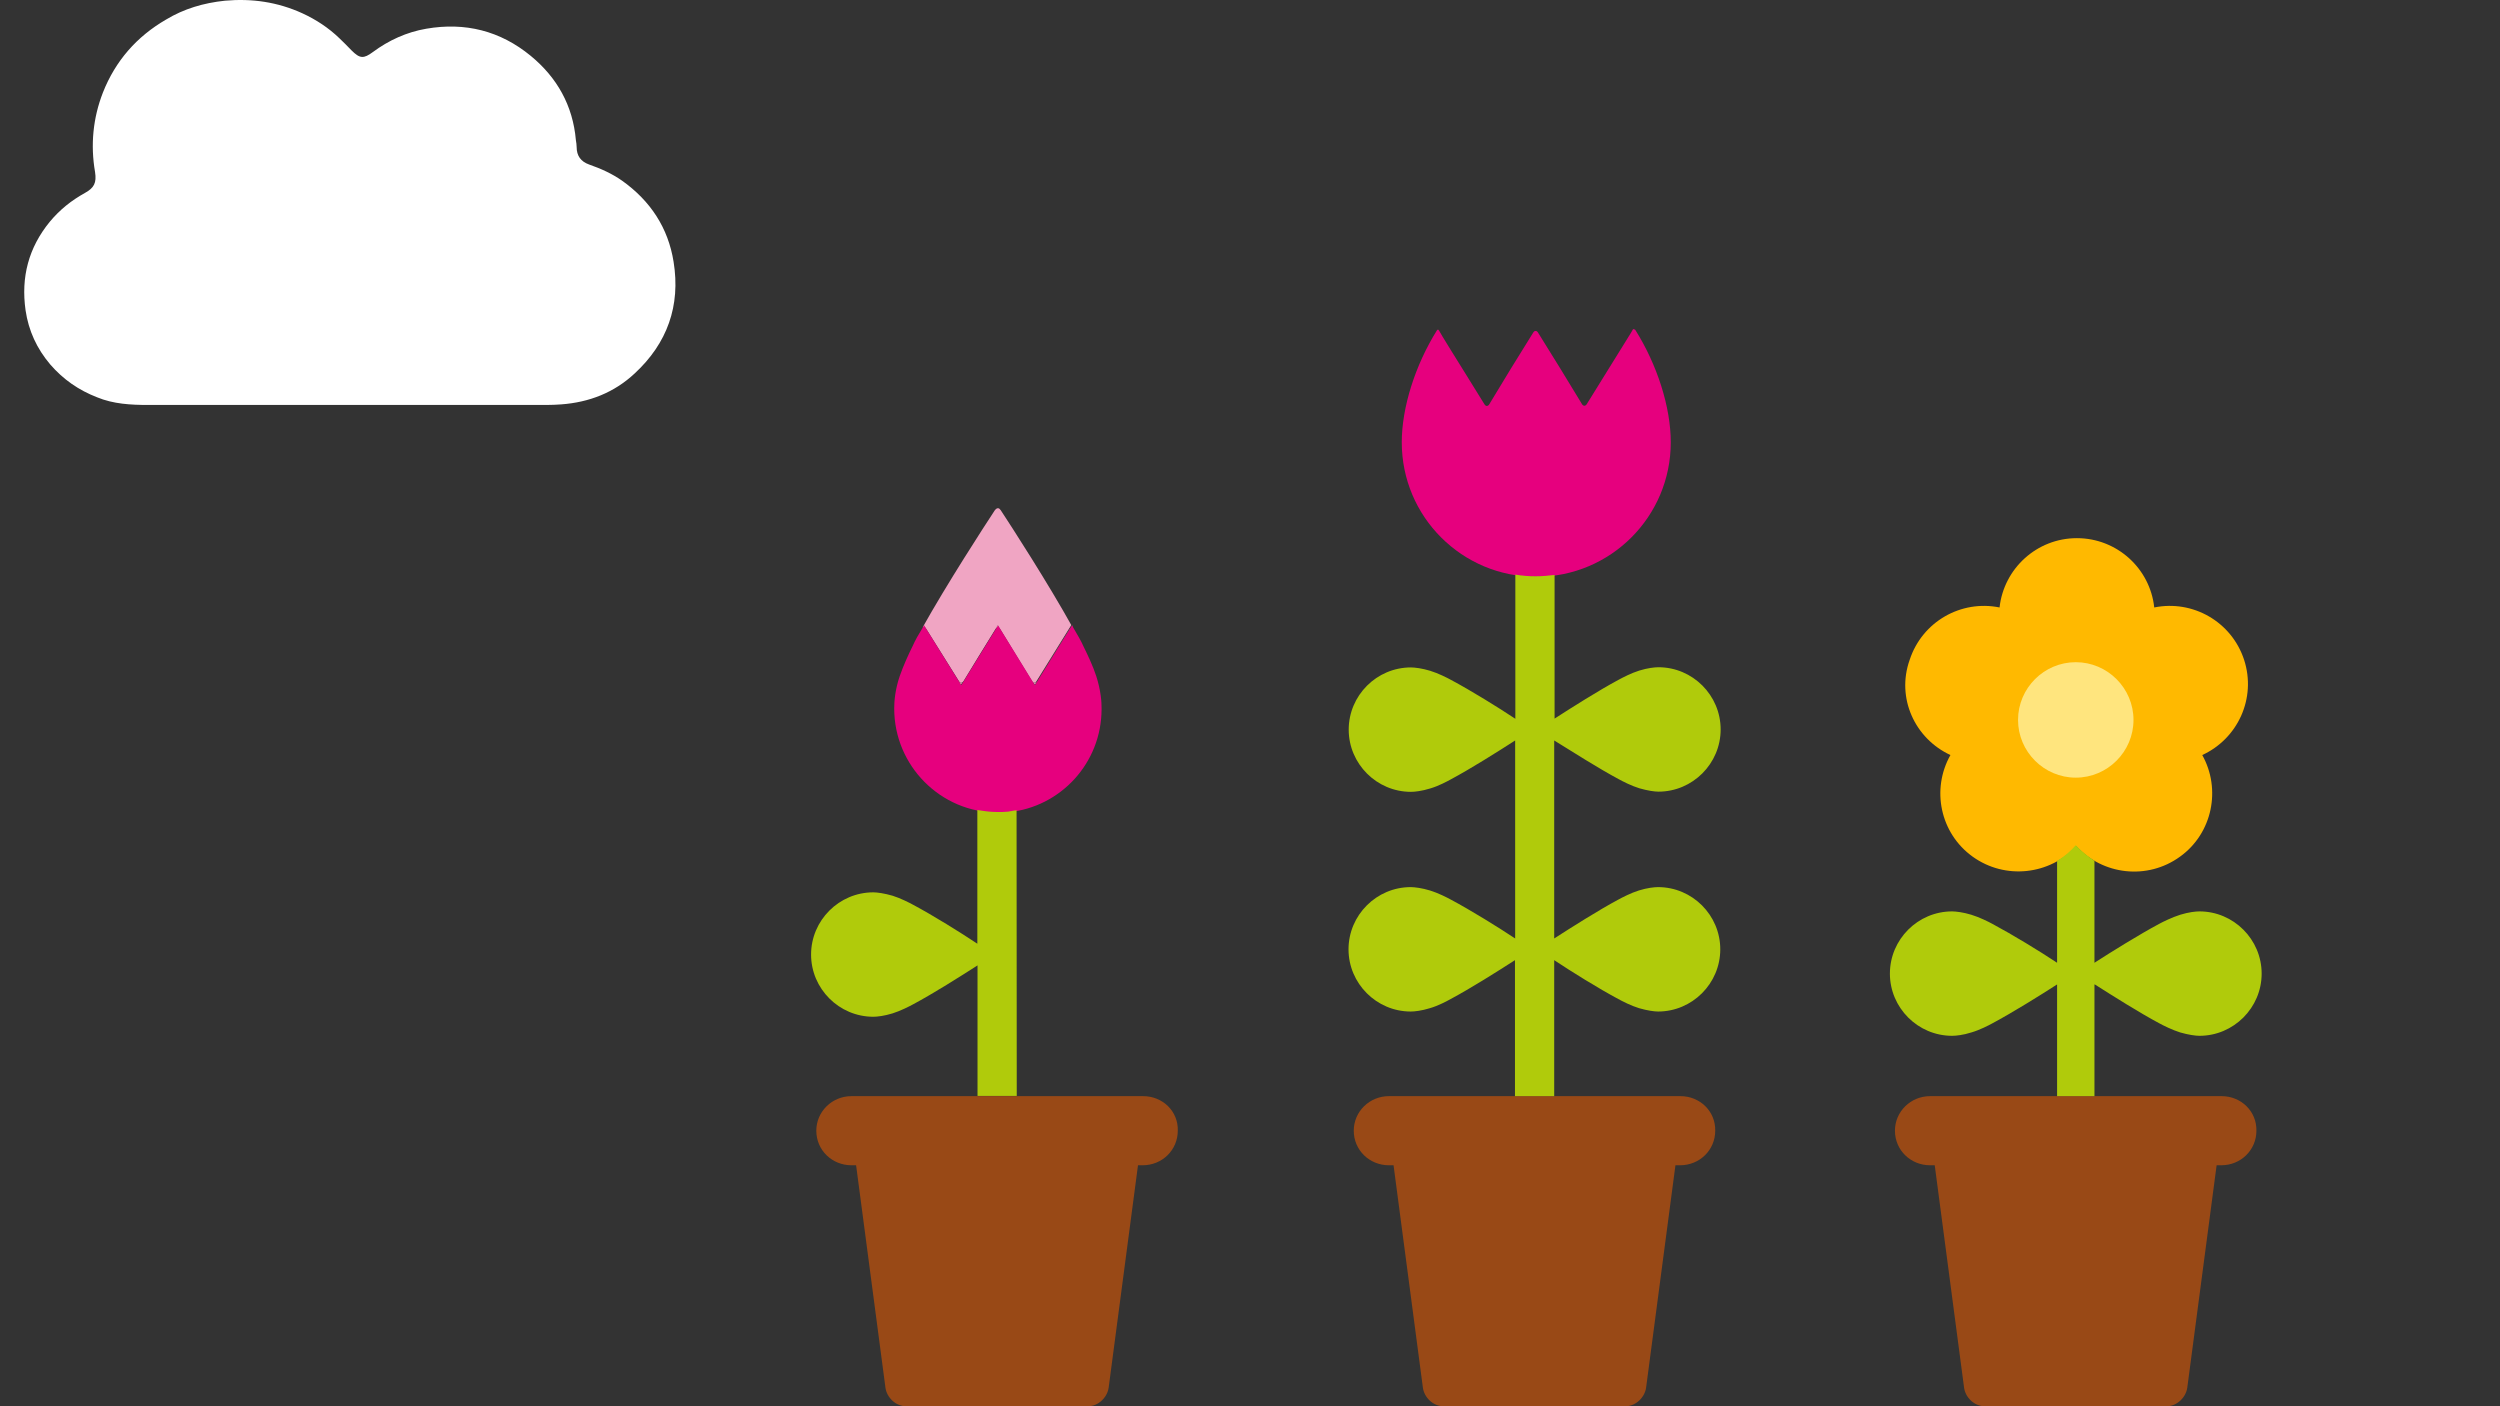 <?xml version="1.0" encoding="utf-8"?>
<!-- Generator: Adobe Illustrator 18.0.0, SVG Export Plug-In . SVG Version: 6.00 Build 0)  -->
<!DOCTYPE svg PUBLIC "-//W3C//DTD SVG 1.1//EN" "http://www.w3.org/Graphics/SVG/1.1/DTD/svg11.dtd">
<svg version="1.1" xmlns="http://www.w3.org/2000/svg" xmlns:xlink="http://www.w3.org/1999/xlink" x="0px" y="0px"
	 viewBox="0 0 912 513" enable-background="new 0 0 912 513" xml:space="preserve">
<rect x="0" y="0" width="912" height="513" fill="#333333" stroke="none"/>
<g id="Layer_1" display="none">
	<path display="inline" fill="#FFFFFF" d="M173.129,52.175c0.119-1.17,0.299-2.347,0.299-3.56c0-11.976-9.707-21.683-21.683-21.683
		c-4.002,0-7.669,1.23-10.968,2.973c-0.997,0.527-1.974,0.323-2.016-1.117c-0.006-0.262-0.148-1.735-0.213-2.209
		C136.627,12.443,124.51,1.551,109.85,1.551c-8.144,0-15.662,3.21-20.757,8.775c-1.078,1.177-2.408,1.793-3.826,0.51
		C77.983,4.247,68.47,0,57.871,0C35.733,0,17.788,17.944,17.788,40.082c0,4.193,0.648,8.23,1.845,12.028
		c0.071,0.223,0.145,0.444,0.22,0.668c0.213,0.638,0.363,1.487-1.011,1.828C8.059,57.273,0,66.886,0,78.478
		c0,13.558,10.989,24.545,24.545,24.545h145.816c13.558,0,24.547-10.988,24.547-24.545c0-12.226-8.974-22.167-20.638-24.234
		C173.037,54.026,172.987,53.565,173.129,52.175z"/>
	<g display="inline">
		<path id="XMLID_376_" fill="#F2A4C3" d="M824.471,513L664.852,172.674c-11.461-24.386-46.154-24.386-57.637,0l-69.286,147.759
			L628.261,513H824.471z"/>
		<path id="XMLID_132_" fill="#8C005A" d="M537.928,320.433l-29.014-61.847c-8.933-19.079-36.11-19.079-45.043,0L344.542,513
			h103.087h180.632L537.928,320.433z"/>
		<path id="XMLID_42_" fill="#FFFFFF" d="M416.881,225.343c0-1.455-0.432-2.415-0.895-3.044c-1.012-1.596-2.782-2.663-4.812-2.663
			h-4.045H395.11c-2.226,0-2.757-1.287-1.185-2.86l2.878-2.88l5.739-5.738c1.437-1.435,1.933-3.44,1.52-5.287
			c-0.117-0.77-0.49-1.754-1.518-2.784c-1.031-1.029-2.014-1.403-2.788-1.521c-1.844-0.411-3.848,0.087-5.283,1.521l-2.856,2.857
			c-0.001,0.001-0.003,0.001-0.004,0.004l-6.915,6.914l-6.918,6.915c-1.573,1.572-4.679,2.858-6.902,2.858h-15.158
			c-2.223,0-3.132-1.575-2.023-3.499l3.791-6.567l3.789-6.564c1.112-1.926,3.777-3.971,5.927-4.55l9.446-2.53l9.443-2.53
			c0.003,0,0.003,0,0.003,0l3.904-1.047c1.962-0.525,3.394-2.014,3.959-3.818c0.284-0.727,0.456-1.766,0.076-3.171
			c-0.378-1.41-1.042-2.225-1.655-2.712c-1.389-1.278-3.374-1.849-5.332-1.324l-3.905,1.047c-0.003,0-0.003,0-0.003,0l-3.933,1.054
			l-3.931,1.054c-2.148,0.576-2.997-0.528-1.886-2.451l3.005-5.207l3.003-5.206c0.003-0.001,0.004-0.004,0.004-0.007l2.019-3.495
			c1.015-1.759,0.976-3.827,0.099-5.504c-0.314-0.714-0.928-1.567-2.188-2.293c-1.259-0.727-2.307-0.832-3.083-0.747
			c-1.889,0.079-3.698,1.079-4.713,2.837l-5.026,8.706l-3.005,5.205c-1.111,1.924-2.487,1.744-3.067-0.395l-1.056-3.943
			l-1.054-3.932c-0.001-0.005-0.005-0.013-0.005-0.019l-1.041-3.888c-0.527-1.963-2.019-3.398-3.824-3.96
			c-0.727-0.282-1.763-0.452-3.165-0.077c-1.406,0.376-2.221,1.043-2.708,1.653c-1.279,1.389-1.852,3.376-1.326,5.336l1.043,3.894
			c0.002,0.004,0.002,0.009,0.003,0.013l3.072,11.461l1.992,7.435c0.573,2.146,0.134,5.473-0.976,7.399l-3.79,6.567l-3.791,6.566
			c-1.109,1.924-2.927,1.926-4.04,0.005l-3.794-6.571l-3.791-6.567c-1.114-1.926-1.553-5.258-0.976-7.407l2.251-8.403l3.857-14.391
			c0.527-1.962-0.048-3.949-1.329-5.338c-0.487-0.611-1.302-1.277-2.706-1.653c-1.411-0.375-2.45-0.206-3.177,0.078
			c-1.802,0.564-3.288,1.998-3.812,3.956l-1.855,6.925l-1.3,4.851c-0.576,2.147-1.953,2.33-3.066,0.411l-8.038-13.92
			c-1.015-1.756-2.821-2.756-4.707-2.835c-0.777-0.087-1.826,0.017-3.089,0.747c-1.26,0.728-1.874,1.58-2.188,2.295
			c-0.878,1.675-0.916,3.742,0.099,5.501l2.014,3.491c0.004,0.004,0.005,0.008,0.006,0.011l6.012,10.409
			c1.113,1.927,0.265,3.032-1.885,2.455l-3.933-1.054l-7.84-2.1c-1.962-0.527-3.947,0.047-5.338,1.326
			c-0.611,0.488-1.274,1.303-1.651,2.709c-0.377,1.406-0.208,2.444,0.077,3.171c0.564,1.803,1.998,3.292,3.958,3.818l3.902,1.047
			c0.003,0,0.003,0,0.005,0l9.447,2.532l9.45,2.533c2.148,0.575,4.815,2.622,5.926,4.547l3.792,6.563l3.794,6.57
			c1.106,1.923,0.196,3.497-2.026,3.497h-15.166c-2.224,0-5.33-1.286-6.904-2.858l-6.915-6.915l-6.915-6.914
			c-0.002-0.003-0.003-0.003-0.005-0.004l-2.856-2.857c-1.435-1.435-3.443-1.932-5.287-1.517c-0.772,0.116-1.754,0.489-2.783,1.517
			c-1.03,1.031-1.402,2.014-1.518,2.784c-0.415,1.846,0.085,3.851,1.52,5.287l2.847,2.849c0.004,0.004,0.009,0.008,0.011,0.011
			l2.88,2.88l2.885,2.884c1.564,1.57,1.032,2.854-1.191,2.854h-12.017h-4.045c-2.028,0-3.799,1.068-4.814,2.665
			c-0.46,0.628-0.894,1.587-0.894,3.042c0,1.454,0.433,2.412,0.894,3.042c1.015,1.596,2.785,2.663,4.814,2.663h4.045h12.018
			c2.227,0,2.757,1.287,1.185,2.861l-5.759,5.761c-0.003,0.001-0.003,0.004-0.007,0.005l-2.851,2.853
			c-1.435,1.435-1.934,3.442-1.52,5.287c0.117,0.773,0.489,1.755,1.52,2.786c1.114,1.111,2.574,1.669,4.034,1.669
			c1.461,0,1.461,0,1.461,0c0.17-0.107,0.355-0.238,0.551-0.376c0.737-0.278,1.43-0.7,2.023-1.293l9.776-9.777l6.915-6.917
			c1.572-1.571,4.679-2.858,6.904-2.858h15.166c2.221,0,3.132,1.574,2.026,3.498l-5.311,9.197l-2.275,3.94
			c-1.111,1.926-3.777,3.97-5.923,4.549l-9.454,2.532l-9.447,2.532c-0.003,0-0.005,0.001-0.008,0.001l-3.898,1.045
			c-1.96,0.523-3.394,2.013-3.958,3.816c-0.284,0.727-0.453,1.764-0.077,3.171c0.378,1.412,1.047,2.229,1.66,2.717
			c1.388,1.273,3.372,1.84,5.329,1.318l3.899-1.046c0.002,0,0.004,0,0.008,0l3.934-1.055l3.937-1.054
			c2.146-0.574,2.993,0.531,1.881,2.456l-6.012,10.409c0,0-0.002,0.005-0.006,0.011l-2.014,3.491
			c-1.016,1.756-0.977,3.824-0.099,5.5c0.312,0.714,0.928,1.568,2.188,2.294c0.899,0.52,1.879,0.766,2.847,0.766
			c1.973,0,2.029-0.055,2.029-0.055c0.185-0.176,0.38-0.375,0.58-0.585c0.943-0.484,1.769-1.227,2.34-2.215l4.127-7.148l3.907-6.766
			c1.111-1.927,2.493-1.746,3.067,0.404l1.056,3.935l2.1,7.841c0.363,1.356,1.194,2.456,2.266,3.2
			c0.023,0.032,0.046,0.071,0.068,0.105c0,0,0.654,0.926,3.173,0.926c0.491,0,0.987-0.063,1.483-0.193
			c1.404-0.378,2.219-1.043,2.706-1.653c1.282-1.391,1.853-3.378,1.329-5.338l-1.044-3.894c-0.001-0.004-0.001-0.009-0.003-0.012
			l-2.532-9.446l-2.532-9.454c-0.574-2.145-0.136-5.468,0.973-7.394l7.591-13.148c1.113-1.92,2.931-1.919,4.04,0.007l3.791,6.564
			l3.79,6.567c1.113,1.926,1.551,5.26,0.976,7.407l-2.532,9.447l-2.53,9.448v0.001l-1.047,3.904
			c-0.525,1.961,0.047,3.948,1.329,5.339c0.485,0.609,1.301,1.275,2.706,1.652c0.495,0.132,0.992,0.195,1.481,0.195
			c2.52,0,3.174-0.926,3.174-0.926c0.023-0.034,0.046-0.074,0.069-0.105c1.07-0.743,1.901-1.844,2.265-3.202l1.424-5.317l1.73-6.454
			c0.575-2.149,1.955-2.33,3.068-0.405l3.005,5.205l5.026,8.708c0.57,0.988,1.394,1.731,2.337,2.213
			c0.2,0.21,0.395,0.409,0.581,0.586c0,0,0.056,0.055,2.03,0.055c0.968,0,1.949-0.246,2.848-0.765
			c1.26-0.727,1.875-1.582,2.188-2.294c0.877-1.677,0.915-3.742-0.099-5.502l-2.019-3.497c0-0.001-0.001-0.004-0.004-0.005
			l-3.003-5.206l-3.005-5.207c-1.111-1.926-0.261-3.028,1.886-2.452l3.931,1.054l7.84,2.1c1.956,0.521,3.939-0.046,5.329-1.321
			c0.611-0.485,1.28-1.302,1.658-2.714c0.38-1.407,0.208-2.444-0.076-3.171c-0.564-1.803-1.997-3.294-3.959-3.816l-3.902-1.047
			c0,0-0.002,0-0.005,0l-18.887-5.062c-2.148-0.576-4.817-2.624-5.929-4.55l-3.79-6.566l-3.79-6.567
			c-1.113-1.927-0.201-3.502,2.022-3.502h15.159c2.222,0,5.322,1.285,6.898,2.854l6.921,6.921l6.915,6.917
			c0.01,0.009,0.021,0.02,0.03,0.03l2.83,2.831c0.591,0.593,1.286,1.015,2.022,1.293c0.197,0.138,0.382,0.269,0.552,0.379
			c0,0,0,0,1.46,0c1.461,0,2.921-0.556,4.035-1.67c1.029-1.032,1.403-2.014,1.52-2.787c0.413-1.845-0.085-3.85-1.52-5.285
			l-5.739-5.742l-2.881-2.881c-1.573-1.571-1.04-2.858,1.185-2.858h12.022h4.045c2.03,0,3.8-1.067,4.812-2.663
			C416.449,227.755,416.881,226.797,416.881,225.343z"/>
		<path id="XMLID_267_" fill="#FFFFFF" d="M838.557,322.726c0-1.455-0.432-2.415-0.895-3.044c-1.012-1.596-2.782-2.663-4.812-2.663
			h-4.045h-12.018c-2.226,0-2.758-1.287-1.185-2.86l2.878-2.88l5.739-5.738c1.437-1.435,1.933-3.44,1.52-5.287
			c-0.117-0.77-0.49-1.754-1.518-2.784c-1.031-1.029-2.014-1.403-2.788-1.521c-1.844-0.411-3.848,0.087-5.283,1.521l-2.856,2.857
			c-0.001,0.001-0.003,0.001-0.004,0.004l-6.915,6.914l-6.918,6.915c-1.573,1.572-4.679,2.858-6.902,2.858h-15.158
			c-2.223,0-3.132-1.575-2.023-3.499l3.791-6.567l3.789-6.564c1.112-1.926,3.777-3.971,5.927-4.55l9.446-2.53l9.443-2.53
			c0.003,0,0.003,0,0.003,0l3.904-1.047c1.962-0.525,3.394-2.014,3.959-3.818c0.284-0.727,0.456-1.766,0.076-3.171
			c-0.378-1.41-1.042-2.225-1.655-2.712c-1.389-1.278-3.374-1.849-5.332-1.324l-3.905,1.047c-0.003,0-0.003,0-0.003,0l-3.933,1.054
			l-3.931,1.053c-2.148,0.577-2.997-0.528-1.886-2.451l3.005-5.207l3.003-5.206c0.003-0.001,0.004-0.004,0.004-0.007l2.019-3.495
			c1.015-1.759,0.976-3.827,0.099-5.504c-0.314-0.714-0.928-1.567-2.188-2.293c-1.259-0.727-2.307-0.832-3.083-0.747
			c-1.889,0.079-3.698,1.079-4.713,2.837l-5.026,8.706l-3.005,5.204c-1.111,1.924-2.487,1.744-3.067-0.395l-1.056-3.943
			l-1.054-3.932c-0.001-0.005-0.005-0.013-0.005-0.019l-1.041-3.888c-0.527-1.963-2.019-3.398-3.824-3.96
			c-0.727-0.282-1.763-0.452-3.165-0.077c-1.406,0.376-2.221,1.043-2.708,1.653c-1.279,1.389-1.852,3.376-1.326,5.336l1.043,3.894
			c0.002,0.004,0.002,0.009,0.003,0.013l3.072,11.461l1.992,7.435c0.573,2.146,0.134,5.473-0.976,7.399l-3.79,6.567l-3.791,6.566
			c-1.109,1.924-2.927,1.926-4.04,0.005l-3.794-6.571l-3.791-6.567c-1.114-1.926-1.553-5.258-0.976-7.407l2.251-8.403l3.857-14.391
			c0.527-1.962-0.048-3.949-1.329-5.338c-0.487-0.611-1.302-1.277-2.706-1.653c-1.411-0.375-2.45-0.206-3.177,0.078
			c-1.802,0.564-3.288,1.998-3.812,3.956l-1.855,6.925l-1.3,4.851c-0.576,2.147-1.953,2.33-3.066,0.411l-8.038-13.92
			c-1.015-1.756-2.821-2.756-4.707-2.835c-0.777-0.087-1.826,0.017-3.089,0.747c-1.26,0.728-1.874,1.58-2.188,2.295
			c-0.878,1.675-0.916,3.742,0.099,5.501l2.014,3.491c0.004,0.004,0.005,0.008,0.006,0.011l6.011,10.409
			c1.113,1.927,0.265,3.032-1.885,2.455l-3.933-1.053l-7.84-2.1c-1.962-0.527-3.947,0.047-5.338,1.326
			c-0.611,0.488-1.274,1.303-1.651,2.709c-0.377,1.406-0.208,2.444,0.077,3.171c0.564,1.803,1.998,3.292,3.958,3.818l3.902,1.047
			c0.003,0,0.003,0,0.005,0l9.447,2.532l9.45,2.533c2.148,0.575,4.815,2.622,5.926,4.547l3.792,6.563l3.794,6.57
			c1.106,1.923,0.196,3.497-2.026,3.497h-15.166c-2.224,0-5.33-1.286-6.904-2.858l-6.915-6.915l-6.915-6.914
			c-0.002-0.003-0.003-0.003-0.005-0.004l-2.856-2.857c-1.435-1.435-3.443-1.932-5.287-1.517c-0.772,0.116-1.754,0.489-2.783,1.517
			c-1.03,1.031-1.402,2.014-1.518,2.784c-0.415,1.846,0.085,3.851,1.52,5.287l2.847,2.849c0.004,0.004,0.009,0.008,0.011,0.011
			l2.88,2.88l2.885,2.884c1.564,1.57,1.032,2.854-1.191,2.854h-12.017h-4.045c-2.028,0-3.799,1.068-4.813,2.665
			c-0.46,0.628-0.894,1.587-0.894,3.042c0,1.454,0.433,2.412,0.894,3.042c1.015,1.596,2.785,2.663,4.813,2.663h4.045h12.018
			c2.227,0,2.758,1.287,1.185,2.861l-5.759,5.761c-0.003,0.001-0.003,0.004-0.007,0.005l-2.851,2.853
			c-1.435,1.435-1.935,3.441-1.52,5.287c0.117,0.773,0.489,1.755,1.52,2.786c1.114,1.111,2.574,1.669,4.034,1.669
			c1.461,0,1.461,0,1.461,0c0.17-0.107,0.355-0.238,0.551-0.376c0.737-0.278,1.43-0.7,2.023-1.293l9.776-9.777l6.915-6.917
			c1.572-1.571,4.679-2.858,6.904-2.858h15.166c2.221,0,3.132,1.574,2.026,3.498l-5.311,9.197l-2.275,3.94
			c-1.111,1.926-3.777,3.97-5.923,4.549l-9.454,2.532l-9.447,2.532c-0.003,0-0.005,0.001-0.008,0.001l-3.898,1.045
			c-1.96,0.523-3.394,2.013-3.958,3.816c-0.284,0.727-0.453,1.764-0.077,3.171c0.378,1.412,1.047,2.229,1.66,2.717
			c1.388,1.273,3.372,1.84,5.329,1.318l3.899-1.046c0.002,0,0.004,0,0.008,0l3.934-1.055l3.937-1.053
			c2.146-0.574,2.993,0.531,1.881,2.456l-6.011,10.409c0,0-0.002,0.005-0.006,0.011l-2.014,3.491
			c-1.016,1.756-0.977,3.824-0.099,5.5c0.312,0.714,0.928,1.568,2.188,2.294c0.899,0.52,1.879,0.766,2.847,0.766
			c1.973,0,2.029-0.055,2.029-0.055c0.185-0.176,0.38-0.375,0.58-0.585c0.943-0.484,1.769-1.227,2.34-2.215l4.127-7.148l3.907-6.766
			c1.111-1.927,2.493-1.746,3.067,0.404l1.056,3.935l2.1,7.841c0.363,1.356,1.194,2.456,2.266,3.2
			c0.023,0.032,0.046,0.071,0.068,0.105c0,0,0.654,0.926,3.173,0.926c0.49,0,0.987-0.063,1.483-0.193
			c1.404-0.378,2.219-1.043,2.706-1.653c1.282-1.391,1.853-3.378,1.329-5.338l-1.044-3.894c-0.001-0.004-0.001-0.009-0.003-0.012
			l-2.532-9.446l-2.532-9.454c-0.574-2.145-0.136-5.468,0.973-7.394l7.591-13.148c1.113-1.92,2.931-1.919,4.04,0.007l3.791,6.564
			l3.79,6.567c1.113,1.926,1.551,5.26,0.976,7.407l-2.532,9.447l-2.53,9.448v0.001l-1.047,3.904
			c-0.525,1.961,0.047,3.948,1.329,5.339c0.485,0.609,1.301,1.275,2.706,1.652c0.495,0.132,0.992,0.195,1.481,0.195
			c2.52,0,3.174-0.926,3.174-0.926c0.023-0.034,0.046-0.074,0.069-0.105c1.07-0.743,1.901-1.844,2.265-3.202l1.424-5.317l1.73-6.454
			c0.575-2.149,1.955-2.33,3.068-0.404l3.005,5.205l5.026,8.708c0.57,0.988,1.394,1.731,2.338,2.213
			c0.2,0.21,0.395,0.409,0.581,0.586c0,0,0.056,0.055,2.03,0.055c0.968,0,1.949-0.246,2.848-0.765
			c1.26-0.727,1.875-1.582,2.188-2.294c0.877-1.677,0.915-3.742-0.099-5.502l-2.019-3.497c0-0.001-0.001-0.004-0.004-0.005
			l-3.003-5.206l-3.005-5.207c-1.111-1.926-0.261-3.028,1.886-2.452l3.931,1.053l7.841,2.1c1.956,0.521,3.939-0.046,5.329-1.321
			c0.611-0.485,1.28-1.302,1.658-2.714c0.38-1.407,0.208-2.444-0.076-3.171c-0.564-1.803-1.997-3.294-3.959-3.816l-3.902-1.047
			c0,0-0.002,0-0.005,0l-18.887-5.062c-2.148-0.576-4.817-2.624-5.929-4.55l-3.79-6.566l-3.79-6.567
			c-1.113-1.927-0.201-3.502,2.022-3.502h15.159c2.222,0,5.322,1.285,6.898,2.854l6.921,6.921l6.915,6.917
			c0.01,0.009,0.021,0.02,0.03,0.03l2.83,2.831c0.591,0.593,1.286,1.015,2.022,1.293c0.197,0.138,0.382,0.269,0.552,0.379
			c0,0,0,0,1.46,0c1.461,0,2.921-0.556,4.035-1.67c1.029-1.032,1.403-2.014,1.52-2.787c0.413-1.845-0.085-3.85-1.52-5.285
			l-5.739-5.742l-2.881-2.881c-1.573-1.571-1.04-2.858,1.185-2.858h12.022h4.045c2.03,0,3.8-1.067,4.812-2.663
			C838.125,325.138,838.557,324.18,838.557,322.726z"/>
	</g>
</g>
<g id="Layer_2">
	<g>
		<g>
			<g>
				<g>
					<path fill="#994916" d="M613.042,399.875H506.663c-7.019,0-12.812,5.588-12.812,12.607c0,7.155,5.793,12.607,12.812,12.607
						h1.704l10.699,81.096c0.477,3.68,3.816,6.815,7.496,6.815h66.444c3.68,0,7.019-3.203,7.496-6.815l10.699-81.096h1.704
						c7.156,0,12.812-5.588,12.812-12.607C625.853,405.327,620.061,399.875,613.042,399.875z"/>
				</g>
				<path fill="#E6007E" d="M595.664,120.198c-0.136,0.273-0.613,1.09-0.613,1.09l-8.11,13.084l-8.11,13.084l0,0
					c-0.477,0.75-1.227,0.75-1.704,0l-7.973-13.084l-8.11-13.084l0,0c-0.477-0.75-1.227-0.75-1.704,0l-8.11,13.084l-7.973,13.152
					c-0.477,0.75-1.227,0.75-1.704,0l-8.11-13.084c0,0-8.382-13.425-8.518-13.902c-0.273-0.477-0.613-0.273-0.75,0
					c-7.905,12.675-12.812,28.077-12.812,40.82c0,27.123,21.944,49.066,49.066,49.066c27.123,0,49.066-21.943,49.066-49.066
					c0-12.812-4.907-28.213-12.948-41.025C596.141,120.062,595.8,119.925,595.664,120.198z"/>
				<path fill="#B0CB0B" d="M590.485,284.229c1.363,0.75,4.634,2.453,7.564,3.339c3.067,0.886,5.588,1.227,6.951,1.227
					c12.471,0,22.693-10.222,22.693-22.693c0-12.471-10.222-22.693-22.693-22.693c-1.363,0-3.953,0.273-7.019,1.227
					c-2.862,0.886-6.133,2.59-7.496,3.339c-7.155,3.816-17.241,10.222-23.375,14.175v-52.406c-2.044,0.273-4.566,0.477-6.883,0.477
					c-2.453,0-4.702-0.136-7.428-0.613v52.61c-6.133-4.089-16.287-10.358-23.443-14.175c-1.363-0.75-4.702-2.453-7.633-3.339
					c-2.862-0.886-5.656-1.227-7.019-1.227c-12.471,0-22.693,10.222-22.693,22.693c0,12.471,10.222,22.693,22.693,22.693
					c1.363,0,3.953-0.273,7.019-1.227c3.067-0.886,6.201-2.59,7.564-3.339c7.155-3.816,17.309-10.222,23.443-14.175v72.236
					c-6.133-4.089-16.287-10.358-23.443-14.175c-1.363-0.75-4.702-2.453-7.633-3.339c-2.862-0.886-5.656-1.227-7.019-1.227
					c-12.471,0-22.693,10.222-22.693,22.693s10.222,22.693,22.693,22.693c1.363,0,3.953-0.273,7.019-1.227
					c3.067-0.886,6.201-2.59,7.564-3.339c7.155-3.816,17.31-10.222,23.443-14.175v49.611h14.311v-49.611
					c6.133,4.089,16.219,10.358,23.375,14.175c1.363,0.75,4.634,2.453,7.564,3.339c3.067,0.886,5.588,1.227,6.951,1.227
					c12.471,0,22.693-10.222,22.693-22.693s-10.222-22.693-22.693-22.693c-1.363,0-3.953,0.273-7.019,1.227
					c-2.862,0.886-6.133,2.59-7.496,3.339c-7.155,3.816-17.241,10.222-23.375,14.175v-72.236
					C573.243,274.007,583.329,280.413,590.485,284.229z"/>
			</g>
			<g>
				<g>
					<g>
						<path fill="#FFB900" d="M711.515,275.438c-7.019,12.471-3.816,28.486,8.11,37.072c11.858,8.518,28.077,6.678,37.822-3.816
							c9.609,10.495,25.896,12.471,37.822,3.816c11.858-8.518,15.061-24.669,8.11-37.072c12.948-5.929,19.831-20.717,15.265-34.755
							c-4.566-13.902-18.741-21.943-32.779-19.081c-1.499-14.175-13.561-25.283-28.213-25.283
							c-14.652,0-26.646,11.108-28.213,25.283c-14.038-2.862-28.213,5.179-32.779,19.081
							C691.684,254.653,698.567,269.441,711.515,275.438z"/>
					</g>
					<g>
						<path fill="#FFE57E" d="M778.299,262.626c0,11.585-9.473,21.058-21.058,21.058s-21.058-9.473-21.058-21.058
							c0-11.585,9.473-21.058,21.058-21.058S778.299,251.041,778.299,262.626z"/>
					</g>
					<g>
						<path fill="#994916" d="M810.465,399.875H704.087c-7.019,0-12.812,5.588-12.812,12.607c0,7.155,5.793,12.607,12.812,12.607
							h1.704l10.699,81.096c0.477,3.68,3.816,6.815,7.496,6.815h66.444c3.68,0,7.019-3.203,7.496-6.815l10.699-81.096h1.704
							c7.155,0,12.812-5.588,12.812-12.607C823.277,405.327,817.484,399.875,810.465,399.875z"/>
					</g>
				</g>
				<path fill="#B0CB0B" d="M764.193,359.123c6.406,4.089,16.355,10.358,23.511,14.175c1.363,0.75,4.77,2.453,7.633,3.339
					c3.067,0.886,5.656,1.227,7.019,1.227c12.471,0,22.693-10.222,22.693-22.693c0-12.471-10.222-22.693-22.693-22.693
					c-1.363,0-3.953,0.273-7.019,1.227c-2.862,0.886-6.338,2.59-7.701,3.339c-7.155,3.816-17.446,10.222-23.579,14.175v-37.209
					c-2.044-1.363-4.702-3.339-6.815-5.656c-2.113,2.317-4.089,4.089-6.815,5.656v37.209c-6.133-4.089-16.424-10.358-23.579-14.175
					c-1.363-0.75-4.77-2.453-7.701-3.339c-2.862-0.886-5.656-1.227-7.019-1.227c-12.471,0-22.693,10.222-22.693,22.693
					c0,12.471,10.222,22.693,22.693,22.693c1.363,0,4.089-0.273,7.019-1.227c3.067-0.886,6.338-2.59,7.701-3.339
					c7.156-3.816,17.446-10.222,23.579-14.175v40.752h13.63v-40.752L764.193,359.123L764.193,359.123z"/>
			</g>
			<g>
				<g>
					<path fill="none" d="M336.976,228.143c-0.136,0.273-0.273,0.613-0.477,0.75l0,0
						C336.703,228.757,336.84,228.484,336.976,228.143L336.976,228.143z"/>
					<polygon fill="#E690B4" points="376.638,248.451 376.638,248.451 370.709,238.979 					"/>
					<path fill="#E690B4" d="M336.567,228.893L336.567,228.893L336.567,228.893L336.567,228.893z"/>
					<path fill="#E690B4" d="M336.567,228.893c0.136-0.136,0.886-0.136,1.363,0.613l-0.886-1.363
						C336.84,228.484,336.703,228.757,336.567,228.893z"/>
					<polygon fill="#E690B4" points="349.651,248.451 349.651,248.451 343.859,238.979 					"/>
					<path fill="#E690B4" d="M378.342,248.451L378.342,248.451l11.858-18.877c0.477-0.75,0.886-1.227,1.09-1.09
						c0,0-0.136-0.136-0.136-0.273L378.342,248.451z"/>
					<path fill="#E690B4" d="M357.284,238.979l5.793-9.473c0.477-0.75,1.227-0.75,1.704,0l-0.886-1.363L357.284,238.979z"/>
					<path fill="#E690B4" d="M391.29,228.484L391.29,228.484L391.29,228.484z"/>
					<path fill="#E690B4" d="M337.93,229.506l5.929,9.473L337.93,229.506z"/>
					<path fill="#E690B4" d="M376.638,248.451l0.886,1.363l0.886-1.363C377.865,249.201,377.115,249.201,376.638,248.451z"/>
					<path fill="#E690B4" d="M364.917,229.506l5.793,9.473L364.917,229.506z"/>
					<path fill="#E690B4" d="M349.651,248.451l0.886,1.363l6.678-10.835l-5.793,9.473
						C351.014,249.201,350.265,249.201,349.651,248.451z"/>
					<path fill="#F0A5C3" d="M365.053,186.096L365.053,186.096c-0.136-0.136-0.136-0.136-0.136-0.136c-0.477-0.75-1.227-0.75-1.84,0
						l0,0l-0.136,0.136c-3.816,5.793-17.65,27.123-26.646,43.274c0.136-0.136,0.136-0.273,0.273-0.477l0,0l0,0
						c0.136-0.273,0.273-0.613,0.477-0.75l0,0l0.886,1.363l5.929,9.473l5.929,9.473c0.477,0.75,1.227,0.75,1.704,0l5.793-9.473
						l6.678-10.835l0.886,1.363l0,0l5.793,9.473l5.793,9.473c0.477,0.75,1.227,0.75,1.704,0l12.675-20.444l0,0
						c0.136,0.273,0.273,0.613,0.477,0.886C382.43,212.878,368.869,191.889,365.053,186.096z"/>
					<path fill="#E690B4" d="M336.567,228.893C336.567,229.098,336.567,229.098,336.567,228.893L336.567,228.893L336.567,228.893z"
						/>
				</g>
				<g>
					<path fill="#E6007E" d="M399.944,246.748c-1.227-3.816-3.203-7.905-4.566-10.699c-1.09-2.453-2.453-4.702-3.816-7.019
						c-0.136-0.273-0.273-0.613-0.477-0.886l-13.561,21.807l-13.425-21.807l-13.425,21.807l-13.561-21.807
						c-0.273,0.477-0.477,0.886-0.75,1.227c-1.227,1.976-2.453,4.089-3.475,6.406c-1.363,2.726-3.339,7.019-4.702,10.972
						c-1.704,5.043-1.976,9.268-1.976,11.721c0,20.853,16.901,37.958,37.822,37.958c1.227,0,2.59,0,3.816-0.136
						c19.081-1.84,34.006-17.991,34.006-37.617C401.921,256.016,401.512,251.654,399.944,246.748z"/>
				</g>
				<g>
					<g>
						<path fill="#994916" d="M417.049,399.875H310.603c-7.019,0-12.812,5.588-12.812,12.607c0,7.155,5.793,12.607,12.812,12.607
							h1.704l10.699,81.096c0.477,3.68,3.816,6.815,7.496,6.815h66.444c3.68,0,7.019-3.203,7.496-6.815l10.699-81.096h1.704
							c7.156,0,12.812-5.588,12.812-12.607C429.861,405.327,424.069,399.875,417.049,399.875z"/>
					</g>
				</g>
				<path fill="#B0CB0B" d="M370.845,295.609c-0.886,0-1.976,0.341-3.067,0.477c-1.227,0.136-2.521,0.136-3.884,0.136
					c-2.453,0-4.634-0.273-7.36-0.75v48.794c-6.133-4.089-16.219-10.358-23.375-14.175c-1.363-0.75-4.702-2.453-7.564-3.339
					c-3.067-0.886-5.656-1.227-7.019-1.227c-12.471,0-22.693,10.222-22.693,22.693c0,12.471,10.222,22.693,22.693,22.693
					c1.363,0,3.953-0.273,7.019-1.227c2.862-0.886,6.201-2.59,7.564-3.339c7.155-3.816,17.309-10.222,23.443-14.175v47.635h14.311
					L370.845,295.609L370.845,295.609z"/>
			</g>
		</g>
		<path id="XMLID_41_" fill="#FFFFFF" d="M127.354,147.729c-24.397,0-48.93,0-73.327,0c-6.27,0-12.675-0.341-18.604-2.794
			c-6.678-2.59-12.335-6.474-17.105-11.994c-4.907-5.793-7.905-12.335-8.995-19.763c-1.704-12.062,1.09-22.829,8.859-32.302
			c3.68-4.43,7.905-7.769,12.812-10.495c3.339-1.84,4.293-3.68,3.68-7.633c-1.704-9.881-0.75-19.695,2.862-28.963
			C42.102,22.202,49.871,13.342,60.57,7.141c6.542-3.953,13.698-6.065,21.466-6.883c9.881-0.886,19.218,0.477,28.213,4.566
			c5.043,2.317,9.609,5.315,13.561,9.132c1.499,1.363,2.862,2.862,4.43,4.43c3.067,3.067,4.43,3.067,7.769,0.613
			c5.793-4.293,12.335-7.292,19.49-8.518c14.175-2.453,26.986,0.75,38.094,9.881c9.609,7.905,15.401,18.127,16.492,30.803
			c0.136,0.75,0.273,1.704,0.273,2.453c0,3.203,1.499,5.315,4.566,6.406c4.293,1.499,8.382,3.339,12.062,5.929
			c10.222,7.292,16.764,17.105,18.741,29.576c2.59,16.015-2.317,29.712-14.175,40.684c-7.496,7.019-16.628,10.563-26.85,11.312
			c-3.476,0.273-6.883,0.204-10.358,0.204C172.059,147.729,149.775,147.729,127.354,147.729z"/>
	</g>
</g>
</svg>
